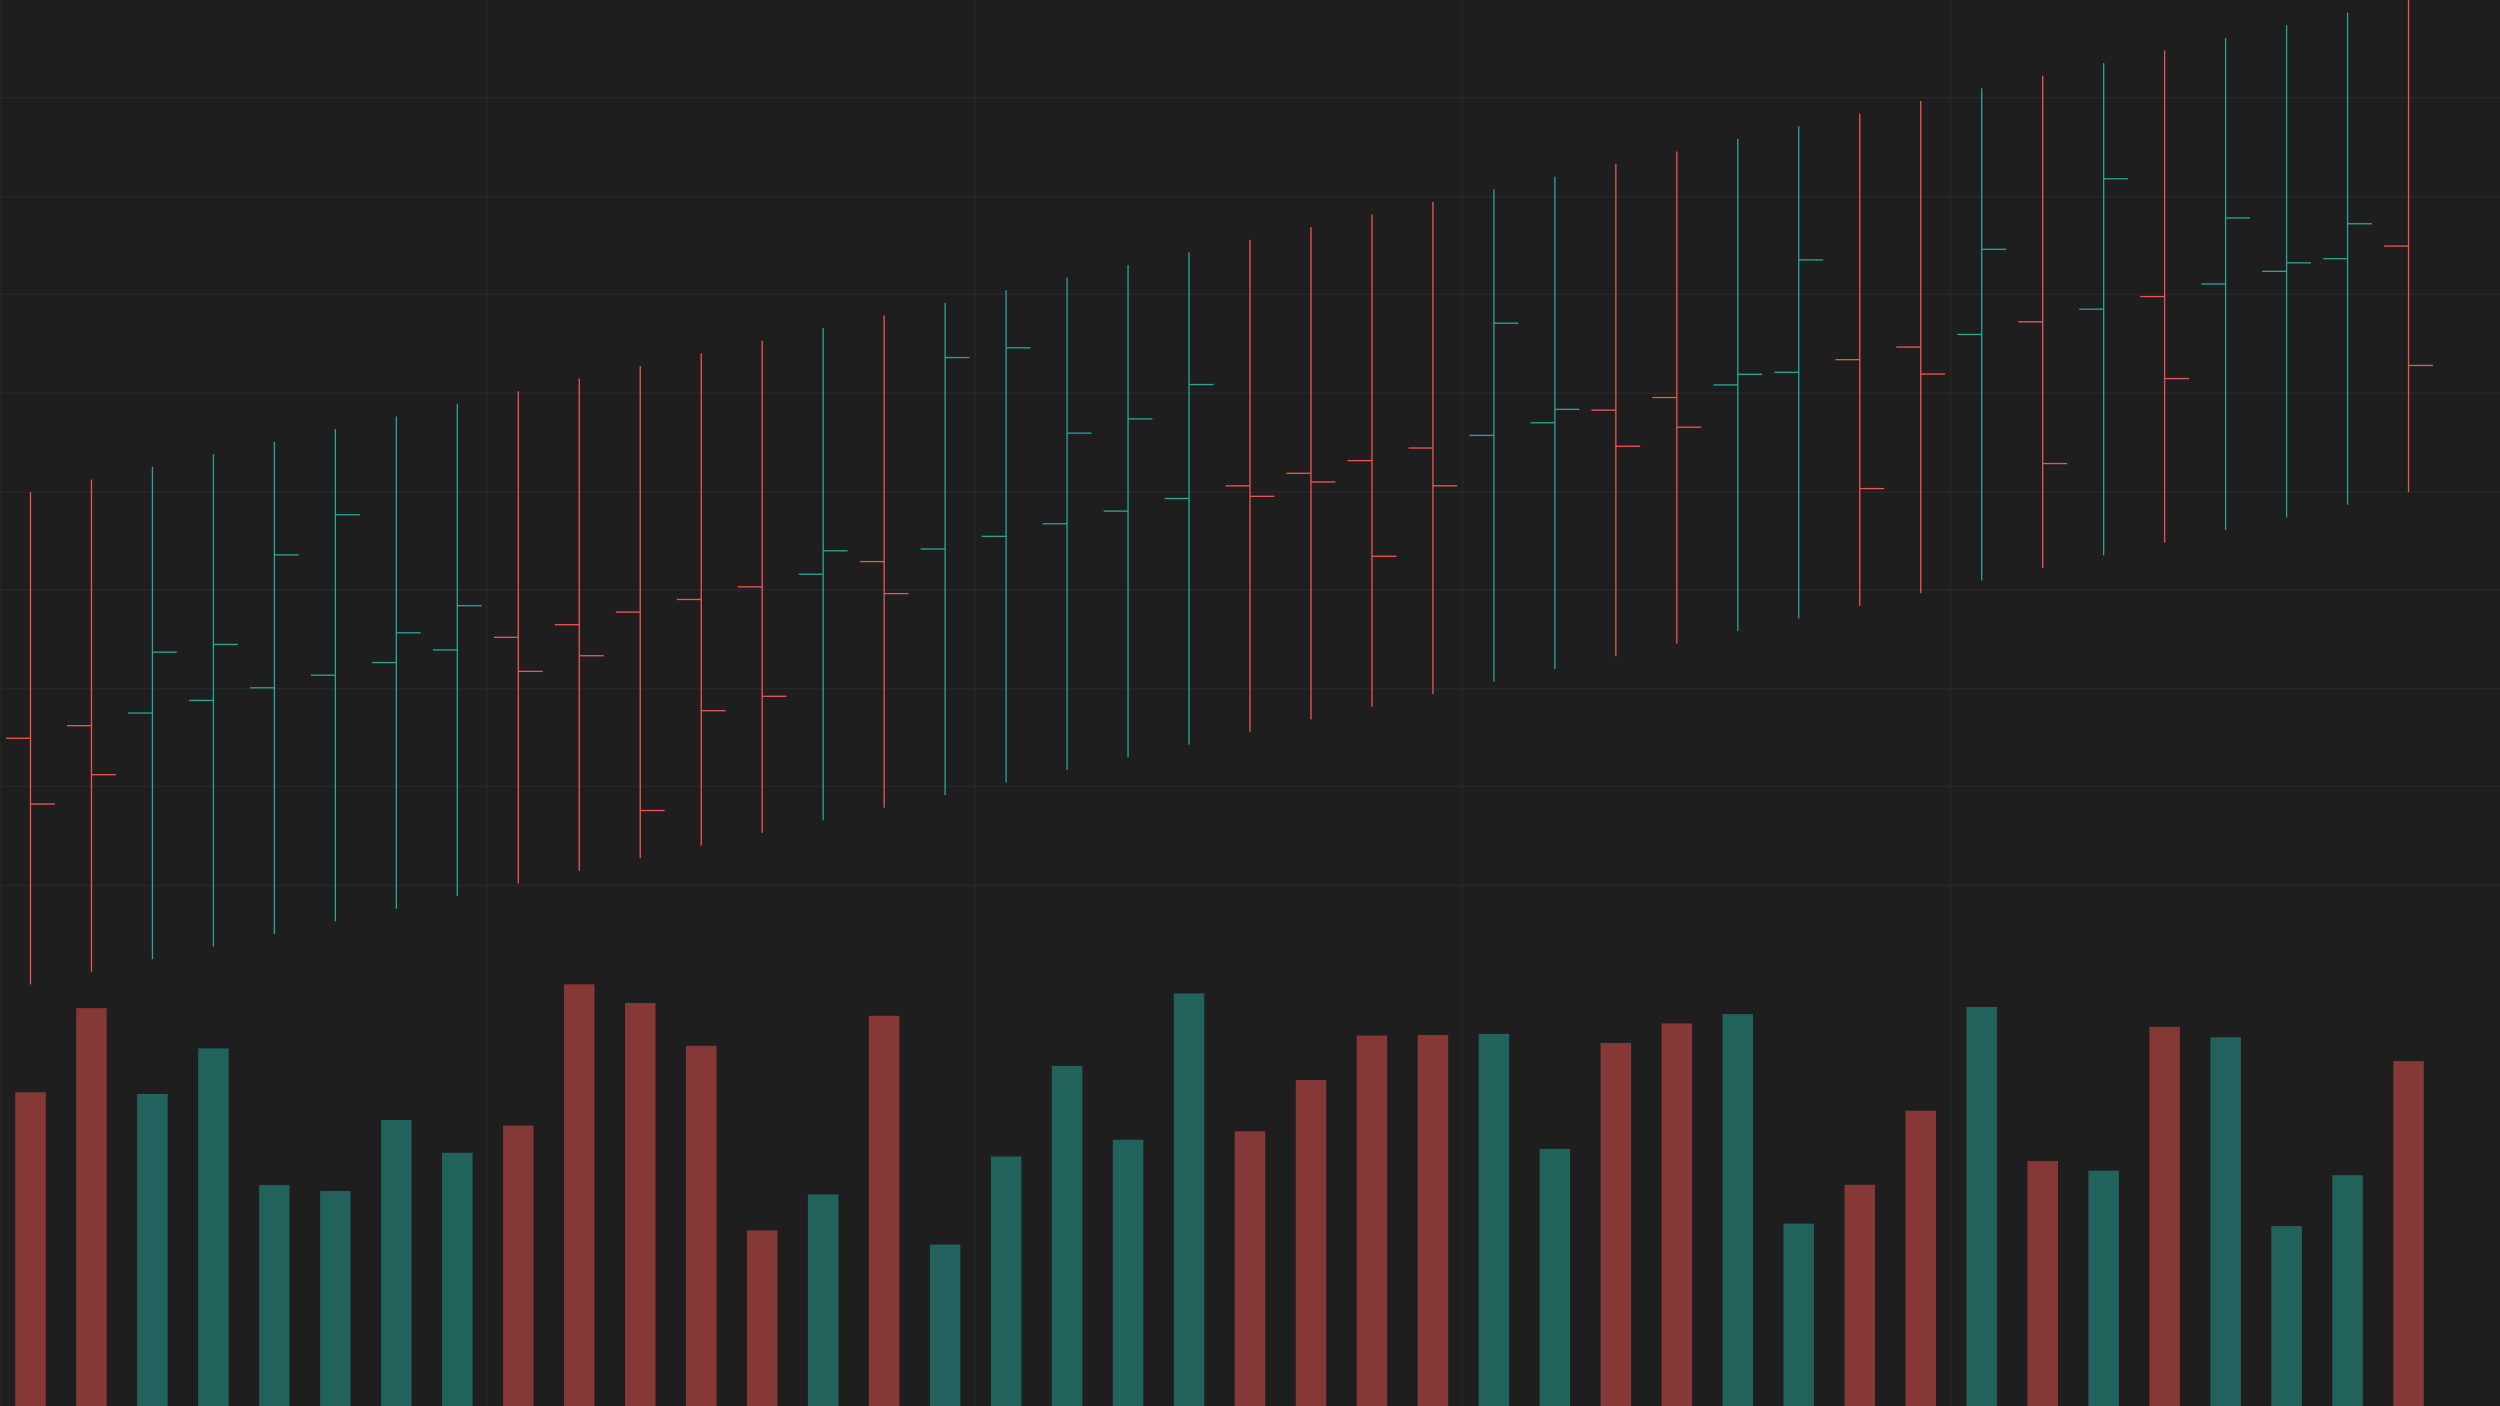 <?xml version="1.0" encoding="utf-8" ?>
<svg baseProfile="full" height="1080" version="1.1" width="1920" xmlns="http://www.w3.org/2000/svg" xmlns:ev="http://www.w3.org/2001/xml-events" xmlns:xlink="http://www.w3.org/1999/xlink"><defs /><rect fill="#1E1E1E" height="100%" width="100%" x="0" y="0" /><g id="grid" opacity="0.25" stroke="#424242" stroke-width="1"><line x1="0" x2="1920" y1="75" y2="75" /><line x1="0" x2="1920" y1="151" y2="151" /><line x1="0" x2="1920" y1="226" y2="226" /><line x1="0" x2="1920" y1="302" y2="302" /><line x1="0" x2="1920" y1="378" y2="378" /><line x1="0" x2="1920" y1="453" y2="453" /><line x1="0" x2="1920" y1="529" y2="529" /><line x1="0" x2="1920" y1="604" y2="604" /><line x1="0" x2="1920" y1="680" y2="680" /><line x1="0" x2="0" y1="0" y2="1080" /><line x1="374" x2="374" y1="0" y2="1080" /><line x1="749" x2="749" y1="0" y2="1080" /><line x1="1123" x2="1123" y1="0" y2="1080" /><line x1="1498" x2="1498" y1="0" y2="1080" /></g><g id="ohlc_bars"><line stroke="#EF5350" stroke-width="1" x1="23.415" x2="23.415" y1="378.0" y2="756.0" /><line stroke="#EF5350" stroke-width="1" x1="4.683" x2="23.415" y1="567.0" y2="567.0" /><line stroke="#EF5350" stroke-width="1" x1="23.415" x2="42.146" y1="617.511" y2="617.511" /><line stroke="#EF5350" stroke-width="1" x1="70.244" x2="70.244" y1="368.308" y2="746.308" /><line stroke="#EF5350" stroke-width="1" x1="51.512" x2="70.244" y1="557.308" y2="557.308" /><line stroke="#EF5350" stroke-width="1" x1="70.244" x2="88.976" y1="594.972" y2="594.972" /><line stroke="#26A69A" stroke-width="1" x1="117.073" x2="117.073" y1="358.615" y2="736.615" /><line stroke="#26A69A" stroke-width="1" x1="98.341" x2="117.073" y1="547.615" y2="547.615" /><line stroke="#26A69A" stroke-width="1" x1="117.073" x2="135.805" y1="500.851" y2="500.851" /><line stroke="#26A69A" stroke-width="1" x1="163.902" x2="163.902" y1="348.923" y2="726.923" /><line stroke="#26A69A" stroke-width="1" x1="145.171" x2="163.902" y1="537.923" y2="537.923" /><line stroke="#26A69A" stroke-width="1" x1="163.902" x2="182.634" y1="494.93" y2="494.93" /><line stroke="#26A69A" stroke-width="1" x1="210.732" x2="210.732" y1="339.231" y2="717.231" /><line stroke="#26A69A" stroke-width="1" x1="192.0" x2="210.732" y1="528.231" y2="528.231" /><line stroke="#26A69A" stroke-width="1" x1="210.732" x2="229.463" y1="426.132" y2="426.132" /><line stroke="#26A69A" stroke-width="1" x1="257.561" x2="257.561" y1="329.538" y2="707.538" /><line stroke="#26A69A" stroke-width="1" x1="238.829" x2="257.561" y1="518.538" y2="518.538" /><line stroke="#26A69A" stroke-width="1" x1="257.561" x2="276.293" y1="395.342" y2="395.342" /><line stroke="#26A69A" stroke-width="1" x1="304.39" x2="304.39" y1="319.846" y2="697.846" /><line stroke="#26A69A" stroke-width="1" x1="285.659" x2="304.39" y1="508.846" y2="508.846" /><line stroke="#26A69A" stroke-width="1" x1="304.39" x2="323.122" y1="486.018" y2="486.018" /><line stroke="#26A69A" stroke-width="1" x1="351.22" x2="351.22" y1="310.154" y2="688.154" /><line stroke="#26A69A" stroke-width="1" x1="332.488" x2="351.22" y1="499.154" y2="499.154" /><line stroke="#26A69A" stroke-width="1" x1="351.22" x2="369.951" y1="465.173" y2="465.173" /><line stroke="#EF5350" stroke-width="1" x1="398.049" x2="398.049" y1="300.462" y2="678.462" /><line stroke="#EF5350" stroke-width="1" x1="379.317" x2="398.049" y1="489.462" y2="489.462" /><line stroke="#EF5350" stroke-width="1" x1="398.049" x2="416.78" y1="515.605" y2="515.605" /><line stroke="#EF5350" stroke-width="1" x1="444.878" x2="444.878" y1="290.769" y2="668.769" /><line stroke="#EF5350" stroke-width="1" x1="426.146" x2="444.878" y1="479.769" y2="479.769" /><line stroke="#EF5350" stroke-width="1" x1="444.878" x2="463.61" y1="503.601" y2="503.601" /><line stroke="#EF5350" stroke-width="1" x1="491.707" x2="491.707" y1="281.077" y2="659.077" /><line stroke="#EF5350" stroke-width="1" x1="472.976" x2="491.707" y1="470.077" y2="470.077" /><line stroke="#EF5350" stroke-width="1" x1="491.707" x2="510.439" y1="622.484" y2="622.484" /><line stroke="#EF5350" stroke-width="1" x1="538.537" x2="538.537" y1="271.385" y2="649.385" /><line stroke="#EF5350" stroke-width="1" x1="519.805" x2="538.537" y1="460.385" y2="460.385" /><line stroke="#EF5350" stroke-width="1" x1="538.537" x2="557.268" y1="545.83" y2="545.83" /><line stroke="#EF5350" stroke-width="1" x1="585.366" x2="585.366" y1="261.692" y2="639.692" /><line stroke="#EF5350" stroke-width="1" x1="566.634" x2="585.366" y1="450.692" y2="450.692" /><line stroke="#EF5350" stroke-width="1" x1="585.366" x2="604.098" y1="534.748" y2="534.748" /><line stroke="#26A69A" stroke-width="1" x1="632.195" x2="632.195" y1="252" y2="630" /><line stroke="#26A69A" stroke-width="1" x1="613.463" x2="632.195" y1="441" y2="441" /><line stroke="#26A69A" stroke-width="1" x1="632.195" x2="650.927" y1="423.018" y2="423.018" /><line stroke="#EF5350" stroke-width="1" x1="679.024" x2="679.024" y1="242.308" y2="620.308" /><line stroke="#EF5350" stroke-width="1" x1="660.293" x2="679.024" y1="431.308" y2="431.308" /><line stroke="#EF5350" stroke-width="1" x1="679.024" x2="697.756" y1="455.887" y2="455.887" /><line stroke="#26A69A" stroke-width="1" x1="725.854" x2="725.854" y1="232.615" y2="610.615" /><line stroke="#26A69A" stroke-width="1" x1="707.122" x2="725.854" y1="421.615" y2="421.615" /><line stroke="#26A69A" stroke-width="1" x1="725.854" x2="744.585" y1="274.596" y2="274.596" /><line stroke="#26A69A" stroke-width="1" x1="772.683" x2="772.683" y1="222.923" y2="600.923" /><line stroke="#26A69A" stroke-width="1" x1="753.951" x2="772.683" y1="411.923" y2="411.923" /><line stroke="#26A69A" stroke-width="1" x1="772.683" x2="791.415" y1="267.098" y2="267.098" /><line stroke="#26A69A" stroke-width="1" x1="819.512" x2="819.512" y1="213.231" y2="591.231" /><line stroke="#26A69A" stroke-width="1" x1="800.78" x2="819.512" y1="402.231" y2="402.231" /><line stroke="#26A69A" stroke-width="1" x1="819.512" x2="838.244" y1="332.652" y2="332.652" /><line stroke="#26A69A" stroke-width="1" x1="866.341" x2="866.341" y1="203.538" y2="581.538" /><line stroke="#26A69A" stroke-width="1" x1="847.61" x2="866.341" y1="392.538" y2="392.538" /><line stroke="#26A69A" stroke-width="1" x1="866.341" x2="885.073" y1="321.747" y2="321.747" /><line stroke="#26A69A" stroke-width="1" x1="913.171" x2="913.171" y1="193.846" y2="571.846" /><line stroke="#26A69A" stroke-width="1" x1="894.439" x2="913.171" y1="382.846" y2="382.846" /><line stroke="#26A69A" stroke-width="1" x1="913.171" x2="931.902" y1="295.335" y2="295.335" /><line stroke="#EF5350" stroke-width="1" x1="960.0" x2="960.0" y1="184.154" y2="562.154" /><line stroke="#EF5350" stroke-width="1" x1="941.268" x2="960.0" y1="373.154" y2="373.154" /><line stroke="#EF5350" stroke-width="1" x1="960.0" x2="978.732" y1="381.183" y2="381.183" /><line stroke="#EF5350" stroke-width="1" x1="1006.829" x2="1006.829" y1="174.462" y2="552.462" /><line stroke="#EF5350" stroke-width="1" x1="988.098" x2="1006.829" y1="363.462" y2="363.462" /><line stroke="#EF5350" stroke-width="1" x1="1006.829" x2="1025.561" y1="370.171" y2="370.171" /><line stroke="#EF5350" stroke-width="1" x1="1053.659" x2="1053.659" y1="164.769" y2="542.769" /><line stroke="#EF5350" stroke-width="1" x1="1034.927" x2="1053.659" y1="353.769" y2="353.769" /><line stroke="#EF5350" stroke-width="1" x1="1053.659" x2="1072.39" y1="427.214" y2="427.214" /><line stroke="#EF5350" stroke-width="1" x1="1100.488" x2="1100.488" y1="155.077" y2="533.077" /><line stroke="#EF5350" stroke-width="1" x1="1081.756" x2="1100.488" y1="344.077" y2="344.077" /><line stroke="#EF5350" stroke-width="1" x1="1100.488" x2="1119.22" y1="373.112" y2="373.112" /><line stroke="#26A69A" stroke-width="1" x1="1147.317" x2="1147.317" y1="145.385" y2="523.385" /><line stroke="#26A69A" stroke-width="1" x1="1128.585" x2="1147.317" y1="334.385" y2="334.385" /><line stroke="#26A69A" stroke-width="1" x1="1147.317" x2="1166.049" y1="248.21" y2="248.21" /><line stroke="#26A69A" stroke-width="1" x1="1194.146" x2="1194.146" y1="135.692" y2="513.692" /><line stroke="#26A69A" stroke-width="1" x1="1175.415" x2="1194.146" y1="324.692" y2="324.692" /><line stroke="#26A69A" stroke-width="1" x1="1194.146" x2="1212.878" y1="314.383" y2="314.383" /><line stroke="#EF5350" stroke-width="1" x1="1240.976" x2="1240.976" y1="126" y2="504" /><line stroke="#EF5350" stroke-width="1" x1="1222.244" x2="1240.976" y1="315" y2="315" /><line stroke="#EF5350" stroke-width="1" x1="1240.976" x2="1259.707" y1="342.741" y2="342.741" /><line stroke="#EF5350" stroke-width="1" x1="1287.805" x2="1287.805" y1="116.308" y2="494.308" /><line stroke="#EF5350" stroke-width="1" x1="1269.073" x2="1287.805" y1="305.308" y2="305.308" /><line stroke="#EF5350" stroke-width="1" x1="1287.805" x2="1306.537" y1="328.07" y2="328.07" /><line stroke="#26A69A" stroke-width="1" x1="1334.634" x2="1334.634" y1="106.615" y2="484.615" /><line stroke="#26A69A" stroke-width="1" x1="1315.902" x2="1334.634" y1="295.615" y2="295.615" /><line stroke="#26A69A" stroke-width="1" x1="1334.634" x2="1353.366" y1="287.478" y2="287.478" /><line stroke="#26A69A" stroke-width="1" x1="1381.463" x2="1381.463" y1="96.923" y2="474.923" /><line stroke="#26A69A" stroke-width="1" x1="1362.732" x2="1381.463" y1="285.923" y2="285.923" /><line stroke="#26A69A" stroke-width="1" x1="1381.463" x2="1400.195" y1="199.615" y2="199.615" /><line stroke="#EF5350" stroke-width="1" x1="1428.293" x2="1428.293" y1="87.231" y2="465.231" /><line stroke="#EF5350" stroke-width="1" x1="1409.561" x2="1428.293" y1="276.231" y2="276.231" /><line stroke="#EF5350" stroke-width="1" x1="1428.293" x2="1447.024" y1="375.231" y2="375.231" /><line stroke="#EF5350" stroke-width="1" x1="1475.122" x2="1475.122" y1="77.538" y2="455.538" /><line stroke="#EF5350" stroke-width="1" x1="1456.39" x2="1475.122" y1="266.538" y2="266.538" /><line stroke="#EF5350" stroke-width="1" x1="1475.122" x2="1493.854" y1="287.282" y2="287.282" /><line stroke="#26A69A" stroke-width="1" x1="1521.951" x2="1521.951" y1="67.846" y2="445.846" /><line stroke="#26A69A" stroke-width="1" x1="1503.22" x2="1521.951" y1="256.846" y2="256.846" /><line stroke="#26A69A" stroke-width="1" x1="1521.951" x2="1540.683" y1="191.464" y2="191.464" /><line stroke="#EF5350" stroke-width="1" x1="1568.78" x2="1568.78" y1="58.154" y2="436.154" /><line stroke="#EF5350" stroke-width="1" x1="1550.049" x2="1568.78" y1="247.154" y2="247.154" /><line stroke="#EF5350" stroke-width="1" x1="1568.78" x2="1587.512" y1="356.009" y2="356.009" /><line stroke="#26A69A" stroke-width="1" x1="1615.61" x2="1615.61" y1="48.462" y2="426.462" /><line stroke="#26A69A" stroke-width="1" x1="1596.878" x2="1615.61" y1="237.462" y2="237.462" /><line stroke="#26A69A" stroke-width="1" x1="1615.61" x2="1634.341" y1="137.307" y2="137.307" /><line stroke="#EF5350" stroke-width="1" x1="1662.439" x2="1662.439" y1="38.769" y2="416.769" /><line stroke="#EF5350" stroke-width="1" x1="1643.707" x2="1662.439" y1="227.769" y2="227.769" /><line stroke="#EF5350" stroke-width="1" x1="1662.439" x2="1681.171" y1="290.752" y2="290.752" /><line stroke="#26A69A" stroke-width="1" x1="1709.268" x2="1709.268" y1="29.077" y2="407.077" /><line stroke="#26A69A" stroke-width="1" x1="1690.537" x2="1709.268" y1="218.077" y2="218.077" /><line stroke="#26A69A" stroke-width="1" x1="1709.268" x2="1728.0" y1="167.403" y2="167.403" /><line stroke="#26A69A" stroke-width="1" x1="1756.098" x2="1756.098" y1="19.385" y2="397.385" /><line stroke="#26A69A" stroke-width="1" x1="1737.366" x2="1756.098" y1="208.385" y2="208.385" /><line stroke="#26A69A" stroke-width="1" x1="1756.098" x2="1774.829" y1="201.857" y2="201.857" /><line stroke="#26A69A" stroke-width="1" x1="1802.927" x2="1802.927" y1="9.692" y2="387.692" /><line stroke="#26A69A" stroke-width="1" x1="1784.195" x2="1802.927" y1="198.692" y2="198.692" /><line stroke="#26A69A" stroke-width="1" x1="1802.927" x2="1821.659" y1="171.855" y2="171.855" /><line stroke="#EF5350" stroke-width="1" x1="1849.756" x2="1849.756" y1="0.0" y2="378.0" /><line stroke="#EF5350" stroke-width="1" x1="1831.024" x2="1849.756" y1="189.0" y2="189.0" /><line stroke="#EF5350" stroke-width="1" x1="1849.756" x2="1868.488" y1="280.665" y2="280.665" /></g><g id="volume"><rect fill="#EF5350" height="241.152" opacity="0.5" width="23.415" x="11.707" y="838.848" /><rect fill="#EF5350" height="305.734" opacity="0.5" width="23.415" x="58.537" y="774.266" /><rect fill="#26A69A" height="239.847" opacity="0.5" width="23.415" x="105.366" y="840.153" /><rect fill="#26A69A" height="274.856" opacity="0.5" width="23.415" x="152.195" y="805.144" /><rect fill="#26A69A" height="169.828" opacity="0.5" width="23.415" x="199.024" y="910.172" /><rect fill="#26A69A" height="165.262" opacity="0.5" width="23.415" x="245.854" y="914.738" /><rect fill="#26A69A" height="219.842" opacity="0.5" width="23.415" x="292.683" y="860.158" /><rect fill="#26A69A" height="194.617" opacity="0.5" width="23.415" x="339.512" y="885.383" /><rect fill="#EF5350" height="215.493" opacity="0.5" width="23.415" x="386.341" y="864.507" /><rect fill="#EF5350" height="324.0" opacity="0.5" width="23.415" x="433.171" y="756.0" /><rect fill="#EF5350" height="309.648" opacity="0.5" width="23.415" x="480.0" y="770.352" /><rect fill="#EF5350" height="276.813" opacity="0.5" width="23.415" x="526.829" y="803.187" /><rect fill="#EF5350" height="135.036" opacity="0.5" width="23.415" x="573.659" y="944.964" /><rect fill="#26A69A" height="162.652" opacity="0.5" width="23.415" x="620.488" y="917.348" /><rect fill="#EF5350" height="299.863" opacity="0.5" width="23.415" x="667.317" y="780.137" /><rect fill="#26A69A" height="124.164" opacity="0.5" width="23.415" x="714.146" y="955.836" /><rect fill="#26A69A" height="191.791" opacity="0.5" width="23.415" x="760.976" y="888.209" /><rect fill="#26A69A" height="261.374" opacity="0.5" width="23.415" x="807.805" y="818.626" /><rect fill="#26A69A" height="204.62" opacity="0.5" width="23.415" x="854.634" y="875.38" /><rect fill="#26A69A" height="317.042" opacity="0.5" width="23.415" x="901.463" y="762.958" /><rect fill="#EF5350" height="211.144" opacity="0.5" width="23.415" x="948.293" y="868.856" /><rect fill="#EF5350" height="250.502" opacity="0.5" width="23.415" x="995.122" y="829.498" /><rect fill="#EF5350" height="284.642" opacity="0.5" width="23.415" x="1041.951" y="795.358" /><rect fill="#EF5350" height="285.077" opacity="0.5" width="23.415" x="1088.78" y="794.923" /><rect fill="#26A69A" height="285.946" opacity="0.5" width="23.415" x="1135.61" y="794.054" /><rect fill="#26A69A" height="197.662" opacity="0.5" width="23.415" x="1182.439" y="882.338" /><rect fill="#EF5350" height="278.988" opacity="0.5" width="23.415" x="1229.268" y="801.012" /><rect fill="#EF5350" height="293.992" opacity="0.5" width="23.415" x="1276.098" y="786.008" /><rect fill="#26A69A" height="301.168" opacity="0.5" width="23.415" x="1322.927" y="778.832" /><rect fill="#26A69A" height="140.255" opacity="0.5" width="23.415" x="1369.756" y="939.745" /><rect fill="#EF5350" height="170.046" opacity="0.5" width="23.415" x="1416.585" y="909.954" /><rect fill="#EF5350" height="227.017" opacity="0.5" width="23.415" x="1463.415" y="852.983" /><rect fill="#26A69A" height="306.604" opacity="0.5" width="23.415" x="1510.244" y="773.396" /><rect fill="#EF5350" height="188.311" opacity="0.5" width="23.415" x="1557.073" y="891.689" /><rect fill="#26A69A" height="180.918" opacity="0.5" width="23.415" x="1603.902" y="899.082" /><rect fill="#EF5350" height="291.383" opacity="0.5" width="23.415" x="1650.732" y="788.617" /><rect fill="#26A69A" height="283.337" opacity="0.5" width="23.415" x="1697.561" y="796.663" /><rect fill="#26A69A" height="138.298" opacity="0.5" width="23.415" x="1744.39" y="941.702" /><rect fill="#26A69A" height="177.439" opacity="0.5" width="23.415" x="1791.22" y="902.561" /><rect fill="#EF5350" height="265.071" opacity="0.5" width="23.415" x="1838.049" y="814.929" /></g></svg>